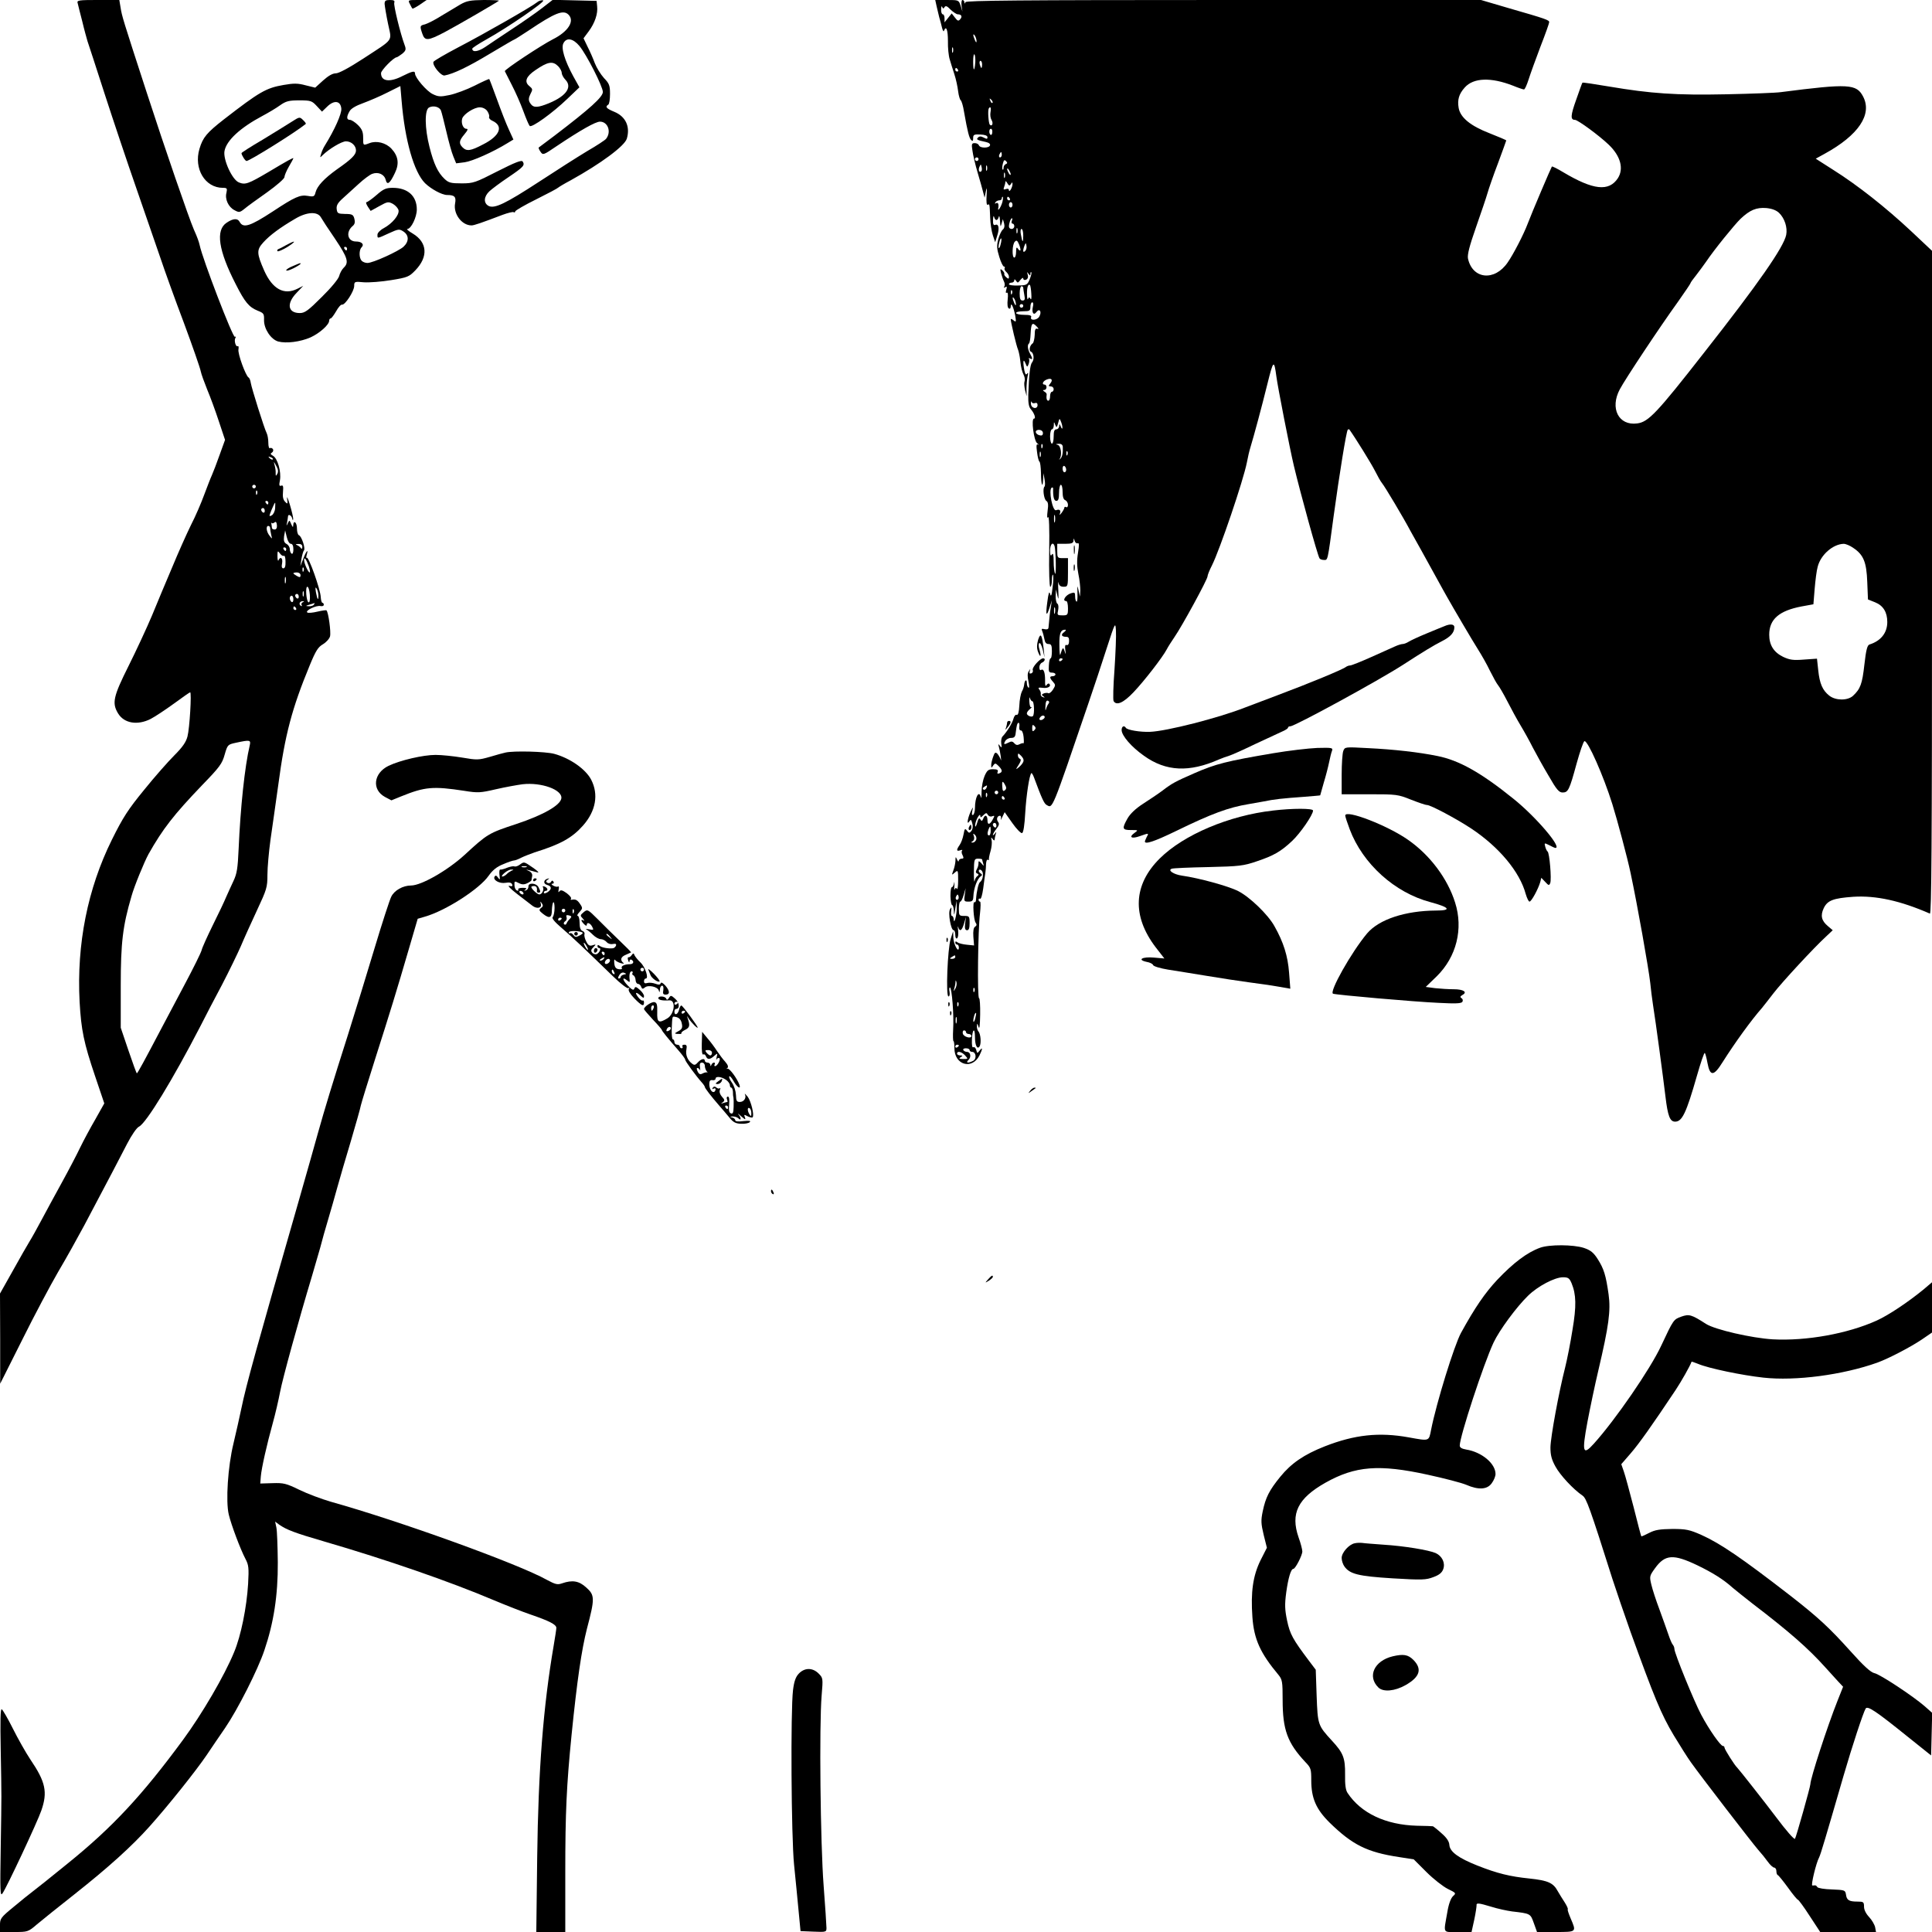 <?xml version="1.0" standalone="no"?>
<!DOCTYPE svg PUBLIC "-//W3C//DTD SVG 20010904//EN"
 "http://www.w3.org/TR/2001/REC-SVG-20010904/DTD/svg10.dtd">
<svg version="1.0" xmlns="http://www.w3.org/2000/svg"
 width="1080pt" height="1080pt" viewBox="0 0 1080 1080"
 preserveAspectRatio="xMidYMid meet">
<g transform="translate(0,1080) scale(0.1,-0.1)"
fill="#000000" stroke="none">
<path d="M434 10783 c2 -10 14 -56 26 -103 11 -47 25 -96 29 -110 5 -14 48
-146 96 -295 48 -148 128 -387 178 -530 49 -143 109 -316 133 -385 23 -69 82
-233 132 -365 49 -132 91 -253 94 -270 3 -16 20 -62 36 -102 17 -40 46 -119
65 -177 l35 -105 -30 -83 c-16 -46 -36 -97 -43 -113 -8 -17 -27 -67 -44 -112
-16 -44 -49 -121 -74 -169 -24 -49 -71 -154 -104 -234 -34 -80 -85 -201 -113
-270 -29 -69 -88 -196 -131 -282 -86 -172 -94 -208 -59 -266 34 -56 109 -68
182 -31 23 12 81 50 129 85 48 35 89 64 92 64 9 0 -3 -202 -15 -247 -8 -31
-27 -59 -73 -105 -35 -35 -111 -121 -169 -193 -90 -110 -118 -153 -181 -280
-135 -273 -197 -582 -180 -905 9 -158 23 -228 87 -417 l51 -151 -50 -89 c-28
-48 -66 -119 -85 -158 -18 -38 -64 -126 -102 -195 -38 -69 -89 -163 -114 -210
-25 -47 -55 -101 -67 -120 -12 -19 -54 -93 -93 -163 l-72 -128 1 -252 0 -252
123 245 c67 135 158 306 201 380 44 74 109 191 146 260 146 276 198 375 240
457 25 48 53 89 66 95 40 19 189 263 344 563 25 50 79 153 120 230 40 77 87
174 105 215 17 41 58 131 90 200 55 118 59 129 59 200 0 41 8 129 17 195 10
66 29 206 44 310 37 278 76 425 176 667 33 80 46 101 74 117 18 11 36 31 39
44 6 23 -9 135 -20 145 -2 2 -25 -1 -50 -7 -25 -6 -51 -9 -57 -5 -15 10 51 42
74 36 10 -2 18 1 18 7 0 6 -3 11 -7 11 -5 0 -9 15 -10 33 -2 43 -68 228 -78
219 -4 -4 -4 4 0 18 11 37 -5 17 -21 -27 l-15 -38 6 40 c4 22 10 44 14 48 10
10 -13 80 -28 85 -6 2 -11 19 -11 38 0 34 -19 50 -21 17 0 -13 -3 -11 -11 7
-10 24 -10 24 -19 5 -8 -17 -9 -16 -4 5 2 14 5 28 5 33 0 15 19 7 23 -10 3
-13 5 -14 6 -3 0 8 -8 44 -19 80 -11 36 -18 50 -15 32 4 -30 3 -32 -11 -17
-11 11 -15 28 -12 56 3 31 0 38 -10 34 -11 -4 -13 2 -7 31 8 46 -13 122 -39
136 -14 8 -16 12 -6 18 7 4 9 13 6 19 -4 6 -12 9 -17 6 -5 -4 -9 10 -9 30 0
19 -4 43 -9 53 -14 27 -85 254 -89 281 -2 14 -7 28 -13 31 -16 11 -61 133 -56
157 2 12 1 20 -4 18 -11 -7 -22 32 -13 46 4 7 3 9 -3 6 -11 -7 -181 435 -197
513 -4 18 -13 44 -32 86 -28 64 -164 459 -263 764 -136 418 -139 428 -147 478
l-7 42 -119 0 c-109 0 -119 -2 -114 -17z m1091 -2551 c-3 -3 -11 0 -18 7 -9
10 -8 11 6 5 10 -3 15 -9 12 -12z m25 -81 c-8 -14 -9 -13 -9 4 1 11 -2 31 -6
45 -6 23 -6 23 9 -4 11 -19 13 -33 6 -45z m-120 -71 c0 -5 -4 -10 -10 -10 -5
0 -10 5 -10 10 0 6 5 10 10 10 6 0 10 -4 10 -10z m7 -42 c-3 -8 -6 -5 -6 6 -1
11 2 17 5 13 3 -3 4 -12 1 -19z m63 -48 c0 -5 -2 -10 -4 -10 -3 0 -8 5 -11 10
-3 6 -1 10 4 10 6 0 11 -4 11 -10z m38 -31 c-1 -17 -10 -35 -19 -40 -16 -8
-16 -7 -1 31 9 22 18 40 20 40 1 0 1 -14 0 -31z m-58 -15 c0 -8 -4 -12 -10 -9
-5 3 -10 10 -10 16 0 5 5 9 10 9 6 0 10 -7 10 -16z m54 -65 c8 7 12 3 14 -15
1 -15 -3 -24 -13 -24 -8 0 -15 4 -15 9 0 5 -2 15 -3 23 -2 7 -2 9 1 5 2 -4 9
-3 16 2z m-24 -31 c0 -7 3 -24 6 -38 6 -24 6 -25 -9 -5 -18 22 -22 55 -7 55 6
0 10 -6 10 -12z m116 -88 c9 0 14 -11 14 -31 0 -17 -4 -28 -10 -24 -5 3 -10
15 -10 25 0 11 -8 24 -18 29 -14 8 -17 18 -14 43 l6 33 9 -37 c5 -22 15 -38
23 -38z m64 -17 c0 -11 -3 -14 -8 -7 -4 6 -14 14 -22 17 -10 4 -8 6 8 6 15 1
22 -5 22 -16z m-90 -13 c0 -5 -2 -10 -4 -10 -3 0 -8 5 -11 10 -3 6 -1 10 4 10
6 0 11 -4 11 -10z m-13 -37 c5 3 9 -12 9 -32 1 -25 -3 -38 -12 -38 -9 0 -11 9
-7 29 5 28 -10 40 -20 16 -3 -7 -6 3 -6 22 0 32 1 33 14 16 7 -10 17 -16 22
-13z m139 -58 c6 -19 9 -35 5 -35 -8 0 -31 50 -31 69 0 21 12 5 26 -34z m-29
-27 c-3 -8 -6 -5 -6 6 -1 11 2 17 5 13 3 -3 4 -12 1 -19z m-17 -23 c0 -13 -4
-14 -20 -5 -11 6 -20 13 -20 15 0 3 9 5 20 5 11 0 20 -7 20 -15z m-83 -42 c-3
-10 -5 -4 -5 12 0 17 2 24 5 18 2 -7 2 -21 0 -30z m135 -68 c2 -27 -1 -44 -7
-42 -13 5 -19 87 -7 87 6 0 12 -20 14 -45z m48 -4 c0 -32 -6 -24 -14 19 -4 25
-3 31 4 20 5 -8 10 -26 10 -39z m-83 -3 c-3 -7 -5 -2 -5 12 0 14 2 19 5 13 2
-7 2 -19 0 -25z m-27 -4 c0 -8 -4 -12 -10 -9 -5 3 -10 10 -10 16 0 5 5 9 10 9
6 0 10 -7 10 -16z m-30 -15 c0 -11 -4 -17 -10 -14 -5 3 -10 13 -10 21 0 8 5
14 10 14 6 0 10 -9 10 -21z m52 -16 c-6 -2 -9 -10 -6 -15 4 -7 2 -8 -5 -4 -13
9 -5 26 12 25 9 0 8 -2 -1 -6z m63 -13 c-3 -5 -16 -10 -28 -9 -20 1 -20 2 3 9
14 4 26 8 28 9 2 1 0 -3 -3 -9z m-100 -20 c3 -5 1 -10 -4 -10 -6 0 -11 5 -11
10 0 6 2 10 4 10 3 0 8 -4 11 -10z m-259 -767 c-28 -118 -52 -348 -62 -578 -5
-108 -9 -138 -29 -180 -13 -27 -31 -68 -41 -90 -9 -22 -42 -92 -74 -156 -31
-63 -60 -127 -63 -141 -4 -15 -46 -100 -94 -190 -47 -89 -108 -203 -134 -253
-91 -173 -130 -245 -134 -245 -2 0 -23 57 -47 128 l-43 127 0 235 c0 240 11
333 60 500 15 55 72 193 95 235 80 142 142 221 299 385 99 102 113 121 127
172 16 55 17 56 63 66 79 17 84 16 77 -15z"/>
<path d="M2150 10778 c1 -13 9 -62 19 -110 21 -103 38 -80 -139 -196 -80 -52
-136 -82 -153 -82 -18 0 -42 -14 -71 -40 l-44 -40 -53 13 c-44 12 -67 12 -124
2 -98 -17 -134 -38 -333 -192 -96 -75 -118 -101 -137 -165 -33 -111 31 -218
131 -218 23 0 25 -3 20 -27 -10 -36 11 -81 45 -98 25 -14 30 -13 56 8 15 13
72 54 126 92 53 38 97 76 97 85 0 8 11 35 25 59 14 23 25 45 25 46 0 5 -28
-10 -140 -77 -112 -66 -129 -72 -164 -58 -38 14 -90 129 -81 176 11 59 88 130
212 196 32 17 76 43 98 59 34 24 50 28 109 28 64 0 70 -3 97 -32 l29 -31 29
28 c39 38 75 33 79 -11 3 -28 -37 -118 -93 -208 -7 -11 -16 -31 -20 -45 -7
-23 -7 -23 9 -7 36 35 106 77 130 77 30 0 56 -24 56 -51 0 -24 -25 -49 -107
-106 -71 -51 -110 -93 -119 -128 -6 -24 -10 -26 -44 -20 -42 7 -71 -5 -195
-87 -127 -83 -165 -95 -185 -59 -11 22 -36 21 -73 -4 -63 -41 -46 -155 50
-342 52 -103 75 -130 124 -150 33 -13 36 -17 35 -52 -1 -49 38 -108 79 -120
46 -12 124 -2 181 23 52 24 104 71 104 93 0 7 4 13 8 13 5 0 18 18 31 40 12
22 27 39 33 37 17 -3 67 74 68 104 0 25 2 26 54 21 30 -2 98 3 152 12 93 15
101 19 136 55 73 76 67 156 -14 205 -24 14 -38 26 -31 26 21 0 53 66 53 109 0
75 -50 121 -134 121 -38 0 -52 -6 -91 -40 -25 -22 -51 -40 -56 -40 -5 0 -2
-11 7 -25 l16 -24 49 27 c45 25 50 26 76 12 15 -9 29 -25 31 -36 4 -27 -36
-74 -82 -99 -21 -11 -36 -27 -36 -37 0 -22 -3 -23 64 8 53 24 58 25 81 10 32
-21 32 -56 1 -85 -27 -25 -171 -91 -202 -91 -11 0 -25 5 -32 12 -15 15 -16 60
-1 75 17 17 1 33 -31 33 -48 0 -59 54 -17 88 10 9 13 21 8 39 -6 23 -12 27
-52 27 -40 1 -44 3 -47 28 -2 20 6 34 35 60 20 18 60 54 88 80 28 26 62 51 75
56 34 13 68 -2 76 -33 8 -33 24 -21 52 39 25 52 18 94 -20 135 -31 33 -83 46
-122 31 -37 -14 -36 -15 -36 31 0 31 -6 47 -29 70 -16 16 -37 29 -45 29 -19 0
-20 17 -2 48 8 15 35 31 77 46 35 13 96 39 135 59 l72 36 7 -82 c18 -221 69
-399 131 -461 34 -33 95 -66 123 -66 42 0 52 -10 45 -47 -11 -58 37 -123 92
-123 14 0 55 14 173 59 30 11 58 18 62 15 5 -3 9 -1 9 4 0 5 53 36 118 68 64
32 119 61 122 65 3 3 34 22 70 41 168 93 302 192 314 233 20 68 -7 124 -70
150 -44 18 -53 28 -34 40 6 3 10 30 10 60 0 47 -4 58 -34 89 -18 20 -41 57
-51 83 -10 27 -28 68 -41 93 l-22 46 29 39 c34 46 52 98 47 140 l-3 30 -122 3
-123 3 -62 -48 c-35 -27 -110 -79 -168 -117 -58 -38 -124 -83 -148 -99 -39
-26 -72 -31 -72 -9 0 4 35 27 78 51 124 69 337 216 318 219 -10 2 -25 -3 -34
-11 -26 -22 -291 -174 -441 -252 -74 -39 -136 -75 -138 -81 -7 -20 42 -79 62
-76 50 9 133 49 254 122 74 44 135 80 138 80 2 0 36 22 76 48 150 101 196 119
225 90 36 -36 -2 -95 -88 -138 -63 -32 -272 -170 -268 -178 2 -4 19 -38 39
-77 20 -38 49 -104 64 -145 15 -41 31 -79 36 -84 11 -12 129 73 211 152 l67
64 -34 61 c-49 90 -70 160 -55 186 17 33 54 26 89 -16 40 -48 131 -227 131
-257 0 -28 -69 -91 -271 -245 -46 -34 -86 -65 -88 -66 -1 -2 3 -13 11 -24 13
-19 16 -18 88 31 136 91 219 138 244 138 44 0 65 -57 34 -96 -4 -6 -52 -38
-106 -69 -53 -32 -174 -109 -267 -170 -190 -124 -251 -153 -284 -136 -29 16
-27 52 5 82 14 13 62 49 107 79 84 57 92 66 79 87 -6 10 -43 -5 -140 -54 -125
-64 -136 -68 -201 -68 -60 0 -73 3 -96 25 -37 35 -60 83 -84 178 -27 105 -28
207 -3 221 24 13 59 4 67 -17 4 -10 17 -62 30 -117 13 -56 30 -118 39 -139
l16 -39 48 6 c43 6 158 57 239 107 l33 20 -26 57 c-15 32 -44 107 -66 168 -22
60 -41 111 -43 113 -1 2 -39 -15 -82 -37 -44 -22 -106 -45 -139 -52 -52 -11
-64 -10 -95 5 -34 16 -99 92 -99 115 0 17 -16 13 -70 -14 -72 -37 -120 -30
-120 16 0 16 71 89 88 89 4 1 18 10 31 20 20 17 22 24 13 48 -24 64 -63 224
-58 237 4 11 -2 15 -24 15 -25 0 -30 -4 -30 -22z m970 -348 c11 -11 20 -28 20
-37 0 -9 9 -27 21 -39 42 -44 -1 -98 -113 -139 -52 -19 -71 -16 -87 13 -7 13
-6 26 4 46 14 26 13 29 -6 45 -30 24 -18 54 34 89 70 48 97 52 127 22z m-396
-251 c8 -12 13 -26 10 -33 -2 -6 6 -16 18 -21 64 -29 44 -84 -51 -132 -70 -37
-92 -40 -115 -17 -22 22 -20 38 10 73 19 23 22 31 11 31 -18 0 -31 32 -23 58
9 25 66 62 98 62 16 0 33 -8 42 -21z m-930 -594 c6 -11 41 -65 79 -120 71
-106 79 -133 48 -162 -10 -10 -21 -30 -25 -46 -4 -16 -44 -65 -97 -117 -76
-76 -95 -90 -123 -90 -67 0 -76 53 -18 113 l37 39 -32 -16 c-75 -38 -140 -2
-186 101 -43 98 -43 116 -5 158 36 40 94 83 178 132 65 39 125 42 144 8z m146
-175 c0 -5 -2 -10 -4 -10 -3 0 -8 5 -11 10 -3 6 -1 10 4 10 6 0 11 -4 11 -10z"/>
<path d="M1600 9430 c-19 -11 -39 -21 -45 -23 -5 -3 -7 -7 -4 -11 4 -4 28 7
55 23 53 34 49 41 -6 11z"/>
<path d="M1638 9313 c-21 -8 -38 -19 -38 -24 0 -5 18 0 40 11 22 11 40 23 40
25 0 6 2 7 -42 -12z"/>
<path d="M2291 10778 c6 -13 13 -25 15 -26 1 -2 20 8 41 22 l38 26 -53 0 c-51
0 -52 -1 -41 -22z"/>
<path d="M2575 10776 c-22 -13 -70 -42 -107 -64 -36 -23 -78 -44 -92 -48 -29
-7 -30 -9 -15 -53 14 -41 31 -40 126 10 70 37 292 166 302 175 2 2 -36 4 -85
4 -75 -1 -95 -5 -129 -24z"/>
<path d="M5235 10768 c4 -18 11 -46 15 -63 5 -16 12 -43 16 -60 4 -16 9 -24
11 -17 12 32 22 5 22 -57 -1 -38 4 -85 10 -103 5 -18 17 -55 26 -83 9 -27 18
-70 21 -95 3 -25 10 -47 14 -50 5 -3 14 -32 19 -65 20 -114 29 -147 40 -158 8
-8 11 -5 11 11 0 19 5 22 40 20 26 -1 40 -6 40 -15 0 -11 -4 -11 -21 -2 -15 8
-24 8 -32 0 -11 -11 -6 -14 45 -25 17 -4 25 -11 22 -19 -6 -16 -56 -16 -62 1
-2 6 -12 12 -23 12 -17 0 -19 -5 -13 -42 3 -24 16 -79 29 -123 13 -44 27 -93
31 -110 l8 -30 7 35 c6 27 7 22 4 -23 -2 -34 0 -55 6 -52 11 7 11 6 14 -71 1
-33 8 -78 15 -99 l13 -39 11 35 c14 41 9 70 -10 62 -10 -4 -14 3 -13 28 1 19
3 26 6 17 2 -10 8 -18 13 -18 5 0 11 8 13 18 3 9 6 -1 7 -23 2 -34 3 -36 9
-15 l7 25 7 -24 c4 -16 1 -28 -8 -35 -7 -6 -19 -31 -25 -54 -9 -36 -8 -53 6
-98 9 -30 21 -54 26 -54 5 0 7 -4 4 -9 -3 -5 1 -14 9 -21 8 -7 15 -19 15 -27
0 -13 -3 -13 -15 -3 -8 7 -13 15 -11 19 2 3 -3 12 -10 19 -13 12 -14 9 -8 -15
4 -15 11 -36 16 -46 5 -9 6 -23 2 -29 -5 -7 -3 -8 6 -3 9 6 10 2 5 -15 -4 -14
-3 -20 3 -16 6 3 8 -11 5 -38 -3 -26 -1 -46 6 -50 6 -4 11 0 11 11 1 28 16 -4
25 -51 6 -36 5 -38 -9 -27 -9 8 -16 10 -16 6 0 -15 32 -151 41 -170 4 -11 10
-38 12 -60 5 -43 9 -59 22 -87 4 -10 5 -24 2 -31 -3 -8 -1 -29 3 -48 l9 -34
-1 40 c0 22 3 54 6 70 5 20 4 25 -2 17 -7 -10 -11 -5 -16 18 -9 49 -6 69 6 40
10 -24 10 -24 18 -5 4 11 5 24 2 29 -3 5 0 6 6 2 15 -9 15 0 0 27 -14 25 -16
50 -6 57 4 3 8 27 9 53 3 60 9 68 33 43 12 -12 14 -17 5 -14 -11 4 -15 -4 -15
-34 -1 -22 -6 -43 -11 -47 -17 -11 -23 -42 -10 -47 16 -6 20 -44 6 -60 -11
-13 -17 -71 -21 -181 -1 -44 3 -68 14 -80 20 -23 30 -53 18 -53 -17 0 -1 -122
17 -137 10 -8 12 -12 6 -8 -10 5 -11 -6 -6 -42 3 -26 9 -50 13 -53 5 -3 8 -31
9 -64 0 -64 10 -91 12 -35 l2 34 6 -35 c4 -19 3 -37 0 -40 -12 -9 -4 -71 10
-80 10 -6 12 -21 7 -56 -4 -32 -3 -44 3 -35 5 9 8 -61 6 -188 -2 -113 1 -201
6 -201 5 0 9 17 9 37 0 20 3 34 6 30 3 -3 3 -34 -2 -69 -5 -47 -9 -57 -14 -38
-5 18 -9 6 -16 -48 -10 -74 -4 -84 15 -22 l11 35 -6 -40 c-6 -35 -8 -59 -13
-114 -1 -8 -8 -11 -22 -8 -16 4 -19 2 -13 -11 4 -9 9 -29 12 -44 3 -19 10 -28
23 -28 15 0 19 -7 19 -40 0 -22 -3 -40 -7 -40 -5 0 -9 -18 -10 -40 -2 -34 0
-40 17 -40 11 0 20 -4 20 -10 0 -5 -7 -10 -15 -10 -19 0 -19 -9 1 -31 15 -17
15 -20 0 -44 -9 -14 -21 -23 -26 -20 -4 3 -16 2 -25 -1 -13 -6 -14 -9 -3 -16
10 -8 10 -9 -2 -5 -8 2 -14 10 -12 17 1 7 -2 18 -8 25 -9 11 -5 13 19 10 29
-4 50 9 36 23 -3 3 -10 0 -15 -8 -6 -10 -9 -1 -8 27 0 45 -8 67 -23 58 -5 -4
-9 3 -9 15 0 11 7 23 15 26 16 7 21 24 6 24 -17 0 -63 -51 -58 -65 3 -7 0 -16
-8 -19 -10 -3 -12 0 -9 12 5 16 5 16 -5 0 -8 -11 -8 -30 -2 -57 5 -24 5 -39 0
-35 -5 3 -9 15 -9 26 0 25 -13 16 -15 -10 -1 -9 -6 -27 -13 -38 -6 -12 -13
-47 -14 -78 -2 -37 -7 -55 -15 -52 -6 3 -14 -7 -18 -22 -6 -24 -36 -73 -61
-99 -6 -6 -9 -24 -7 -40 4 -23 2 -25 -7 -13 -10 13 -11 13 -7 -2 3 -9 8 -34
11 -55 3 -21 3 -29 0 -19 -4 11 -12 25 -19 33 -11 10 -15 7 -24 -19 -6 -17
-11 -38 -10 -47 0 -15 1 -15 11 0 10 14 13 14 30 -3 22 -22 23 -34 4 -41 -10
-4 -13 -1 -9 9 4 10 -3 14 -26 14 -26 0 -33 -6 -47 -37 -9 -21 -17 -60 -17
-88 0 -27 -2 -42 -4 -32 -10 43 -33 2 -33 -60 0 -17 -5 -35 -10 -38 -7 -4 -9
3 -5 22 6 26 5 25 -10 -6 -17 -38 -22 -77 -6 -52 8 12 11 9 16 -12 5 -17 2
-33 -5 -42 -11 -13 -14 -13 -25 2 -11 14 -13 11 -19 -22 -4 -22 -14 -48 -22
-59 -19 -27 -18 -37 4 -29 9 3 14 3 10 -2 -4 -4 -3 -16 3 -26 7 -15 6 -19 -6
-19 -8 0 -15 -6 -16 -12 0 -7 -4 -4 -9 7 -8 18 -9 17 -9 -7 -1 -15 -6 -39 -12
-54 -10 -27 -9 -27 8 -12 18 16 19 14 19 -43 0 -32 -3 -54 -7 -48 -4 8 -8 7
-12 -2 -3 -8 -4 2 -2 21 1 19 0 25 -2 13 -2 -13 -8 -23 -13 -23 -4 0 -7 -22
-7 -50 1 -27 5 -50 10 -50 4 0 8 -15 9 -32 1 -28 2 -27 8 12 l7 45 1 -40 c1
-40 -16 -100 -17 -62 -1 9 -5 17 -10 17 -4 0 -6 12 -4 28 3 22 2 24 -6 10 -13
-19 4 -118 20 -118 5 0 9 -12 9 -26 0 -15 4 -23 10 -19 6 4 8 23 6 43 -3 20
-3 29 0 20 9 -29 21 -21 33 20 l11 37 -5 -37 c-3 -28 0 -38 11 -38 10 0 14 12
14 40 0 38 -2 40 -30 40 -28 0 -30 2 -30 40 0 22 4 40 8 40 5 0 13 17 19 38
l11 37 -5 -37 c-5 -36 -4 -38 21 -38 21 0 26 5 27 28 2 48 22 101 42 114 9 6
8 10 -3 17 -8 6 -11 13 -7 18 5 4 12 1 17 -7 10 -16 3 -51 -12 -61 -8 -5 -19
-51 -22 -96 0 -11 -4 -19 -9 -16 -11 7 -5 -100 7 -115 7 -10 6 -16 -3 -22 -9
-5 -12 -24 -10 -56 l4 -49 -40 4 c-22 2 -46 8 -52 13 -9 7 -13 7 -13 -1 0 -6
5 -11 10 -11 6 0 10 -8 10 -17 -1 -35 -30 19 -31 56 l-1 36 -14 -44 c-17 -55
-28 -321 -12 -321 6 0 8 11 6 25 -3 14 -2 25 2 25 11 0 23 -157 18 -235 -2
-36 -1 -65 2 -65 3 0 5 -18 5 -39 0 -94 98 -123 140 -41 18 36 19 51 1 27 -13
-16 -14 -16 -19 4 -3 11 -10 18 -16 15 -7 -4 -9 11 -8 44 2 58 17 69 17 13 0
-47 13 -72 26 -52 10 17 6 70 -7 84 -5 5 -9 18 -8 30 1 17 2 16 9 -5 5 -17 8
6 9 68 1 50 -2 92 -6 92 -11 0 -6 387 5 473 4 37 5 67 0 67 -4 0 -8 5 -8 11 0
5 4 8 9 5 5 -3 12 22 17 57 4 34 10 73 12 87 2 14 4 37 4 52 1 15 5 25 10 22
5 -3 8 -2 6 3 -1 4 3 25 9 45 6 21 9 48 6 60 -4 18 -3 20 6 8 6 -9 11 -10 11
-3 0 6 3 20 6 30 5 15 4 15 -5 3 -6 -8 -11 -11 -11 -7 0 5 9 20 20 34 15 19
17 29 9 39 -11 14 -5 34 11 34 5 0 7 -8 5 -17 -3 -10 1 -6 8 10 l13 27 43 -61
c23 -33 48 -58 54 -56 8 2 14 43 18 113 6 101 23 211 34 222 2 3 9 -8 15 -24
44 -119 57 -147 71 -154 34 -19 26 -39 232 565 30 88 77 228 103 310 48 148
49 149 52 100 2 -27 -2 -125 -8 -217 -7 -91 -9 -171 -5 -177 16 -27 55 -10
111 49 60 63 163 196 186 240 7 14 27 45 44 70 41 59 184 321 184 338 0 7 11
35 25 62 44 88 175 473 195 575 5 28 14 66 20 85 20 66 63 225 95 355 33 133
37 137 50 40 7 -55 75 -404 98 -500 36 -151 132 -499 143 -516 3 -5 14 -9 24
-9 23 0 20 -15 55 245 32 233 71 475 79 483 3 3 7 3 9 1 35 -49 121 -188 142
-229 15 -30 33 -62 40 -70 16 -19 121 -195 160 -269 17 -31 45 -81 62 -111 17
-30 53 -96 80 -145 27 -50 55 -99 61 -110 36 -64 144 -248 174 -295 19 -30 50
-84 67 -120 18 -36 38 -72 45 -80 7 -8 31 -49 52 -90 21 -41 54 -102 74 -135
20 -33 51 -89 69 -125 19 -36 58 -107 88 -157 44 -77 58 -93 78 -93 31 0 38
14 78 161 19 68 38 124 44 126 18 6 106 -192 156 -352 27 -86 86 -307 102
-385 38 -178 101 -534 110 -615 3 -33 10 -87 15 -120 16 -100 58 -414 70 -515
13 -109 25 -140 54 -140 39 0 62 47 122 257 21 73 40 130 44 127 3 -3 10 -29
15 -57 14 -75 35 -74 84 5 71 112 161 236 220 303 9 11 39 49 65 83 47 61 223
252 296 319 l35 33 -27 23 c-36 30 -43 59 -23 101 21 43 53 55 165 63 127 8
263 -22 428 -94 9 -4 12 370 12 1850 l0 1855 -118 111 c-139 130 -298 256
-435 342 l-97 62 49 27 c190 104 268 220 216 320 -37 71 -80 74 -460 25 -27
-4 -164 -9 -304 -12 -282 -6 -423 4 -654 43 -82 14 -150 24 -151 22 -2 -1 -17
-44 -35 -95 -32 -89 -33 -113 -7 -113 16 0 136 -88 189 -139 66 -63 85 -134
51 -187 -50 -76 -137 -67 -305 33 -33 20 -61 34 -64 32 -4 -5 -113 -260 -135
-319 -22 -59 -81 -173 -112 -217 -73 -107 -197 -94 -222 22 -4 22 8 69 45 175
28 80 57 165 64 190 7 25 33 100 59 168 25 68 46 125 46 127 0 2 -42 20 -93
40 -106 41 -163 87 -173 141 -8 46 1 78 34 115 49 55 147 58 270 10 29 -12 56
-21 61 -21 5 0 16 25 26 56 10 32 40 114 66 183 27 69 49 131 49 137 0 12 -16
18 -228 79 l-153 45 -1439 0 c-1141 0 -1439 -3 -1443 -12 -4 -10 -6 -10 -6 0
-1 6 -5 12 -11 12 -5 0 -7 -15 -5 -32 l5 -33 -10 33 c-11 32 -11 32 -76 32
l-66 0 7 -32z m45 -8 c6 10 15 6 34 -14 15 -14 33 -26 40 -26 20 0 27 -12 14
-27 -10 -12 -15 -11 -30 9 l-18 23 -20 -25 -20 -25 0 23 c0 12 -4 22 -10 22
-5 0 -10 12 -9 28 0 15 3 21 6 13 4 -10 7 -11 13 -1z m179 -190 c0 -10 -3 -8
-9 5 -12 27 -12 43 0 25 5 -8 9 -22 9 -30z m-132 -62 c-3 -7 -5 -2 -5 12 0 14
2 19 5 13 2 -7 2 -19 0 -25z m125 -55 c-4 -55 -12 -54 -12 2 0 27 3 45 7 41 4
-4 6 -23 5 -43z m38 -13 c0 -11 -2 -20 -4 -20 -2 0 -6 9 -9 20 -3 11 -1 20 4
20 5 0 9 -9 9 -20z m-135 -30 c3 -5 1 -10 -4 -10 -6 0 -11 5 -11 10 0 6 2 10
4 10 3 0 8 -4 11 -10z m193 -185 c-3 -3 -9 2 -12 12 -6 14 -5 15 5 6 7 -7 10
-15 7 -18z m-11 -52 c-3 -15 0 -35 6 -44 11 -18 3 -39 -10 -26 -7 8 -12 78 -6
90 9 16 15 5 10 -20z m10 -112 c0 -11 -5 -17 -9 -15 -11 7 -10 34 1 34 6 0 9
-9 8 -19z m53 -126 c0 -8 -4 -15 -10 -15 -5 0 -7 7 -4 15 4 8 8 15 10 15 2 0
4 -7 4 -15z m-130 -25 c0 -5 -4 -10 -10 -10 -5 0 -10 5 -10 10 0 6 5 10 10 10
6 0 10 -4 10 -10z m153 -27 c-7 -3 -13 -12 -13 -20 0 -9 -2 -14 -5 -11 -4 3
-3 18 1 33 5 20 9 24 18 14 8 -8 8 -13 -1 -16z m-137 -40 c-11 -11 -19 6 -11
24 8 17 8 17 12 0 3 -10 2 -21 -1 -24z m31 5 c-3 -7 -5 -2 -5 12 0 14 2 19 5
13 2 -7 2 -19 0 -25z m133 -23 c0 -5 -5 -3 -10 5 -5 8 -10 20 -10 25 0 6 5 3
10 -5 5 -8 10 -19 10 -25z m-33 -17 c-3 -7 -5 -2 -5 12 0 14 2 19 5 13 2 -7 2
-19 0 -25z m34 -37 c7 12 9 11 9 -1 0 -8 -5 -22 -10 -30 -6 -9 -10 -11 -10 -3
0 7 -7 10 -17 6 -13 -5 -15 -2 -10 11 4 10 7 23 7 29 0 7 5 4 11 -7 9 -15 13
-16 20 -5z m-47 -98 c-6 -26 -28 -61 -24 -38 5 23 -1 36 -12 29 -7 -4 -8 -3
-4 4 4 7 14 12 22 12 8 0 14 5 14 10 0 6 2 10 5 10 3 0 2 -12 -1 -27z m41 17
c3 -5 1 -10 -4 -10 -6 0 -11 5 -11 10 0 6 2 10 4 10 3 0 8 -4 11 -10z m15 -35
c0 -8 -4 -15 -10 -15 -5 0 -10 7 -10 15 0 8 5 15 10 15 6 0 10 -7 10 -15z
m4285 -45 c31 -30 48 -81 40 -123 -14 -69 -157 -274 -458 -657 -265 -339 -312
-389 -375 -397 -104 -14 -154 85 -97 191 30 57 226 352 325 489 38 54 70 101
70 104 0 3 14 23 32 45 17 22 42 56 56 76 45 67 157 205 192 239 52 49 88 64
143 60 32 -3 56 -12 72 -27z m-4289 -45 c-3 -8 -1 -15 4 -15 6 0 10 -7 10 -15
0 -8 -7 -15 -15 -15 -8 0 -15 6 -15 14 0 18 10 46 17 46 3 0 3 -7 -1 -15z m31
-67 c-3 -7 -5 -2 -5 12 0 14 2 19 5 13 2 -7 2 -19 0 -25z m33 -15 c0 -43 -5
-41 -13 5 -4 18 -2 32 3 32 6 0 10 -16 10 -37z m-126 -47 c-3 -15 -8 -25 -11
-23 -2 3 -1 17 3 31 3 15 8 25 11 23 2 -3 1 -17 -3 -31z m110 -36 c-3 -2 -9 2
-14 10 -7 11 -10 6 -10 -17 0 -18 -4 -33 -10 -33 -14 0 -12 74 3 89 10 10 14
7 24 -16 6 -15 9 -30 7 -33z m27 -3 c-13 -13 -15 1 -4 30 7 17 8 17 11 -1 2
-10 -1 -23 -7 -29z m29 -128 c0 8 2 12 5 9 3 -3 -1 -20 -9 -39 -13 -32 -17
-34 -65 -35 -28 -1 -51 2 -51 7 0 5 7 9 15 9 8 0 15 6 15 13 0 8 3 7 10 -3 8
-13 11 -12 24 5 9 11 16 15 16 8 0 -7 7 -10 15 -7 10 4 14 14 10 28 -5 17 -4
18 4 6 9 -12 11 -13 11 -1z m5 -110 c2 -25 0 -37 -4 -30 -7 11 -10 11 -14 0
-3 -8 -6 4 -6 27 -1 38 7 60 17 50 2 -3 6 -24 7 -47z m-45 32 c0 -5 3 -23 6
-40 5 -24 3 -31 -10 -31 -12 0 -16 10 -16 40 0 22 5 40 10 40 6 0 10 -4 10 -9z
m-63 -33 c-3 -8 -6 -5 -6 6 -1 11 2 17 5 13 3 -3 4 -12 1 -19z m22 -58 c0 -10
-3 -8 -9 5 -12 27 -12 43 0 25 5 -8 9 -22 9 -30z m95 -14 c-8 -34 4 -52 20
-30 17 23 31 1 16 -25 -11 -22 -54 -25 -46 -4 4 9 -7 13 -39 13 -25 0 -45 5
-45 10 0 6 18 10 40 10 36 0 40 3 40 25 0 14 5 25 10 25 6 0 8 -10 4 -24z
m-54 4 c0 -5 -4 -10 -10 -10 -5 0 -10 5 -10 10 0 6 5 10 10 10 6 0 10 -4 10
-10z m150 -435 c-10 -12 -9 -15 4 -15 9 0 16 -7 16 -15 0 -8 -4 -15 -10 -15
-5 0 -10 -11 -10 -25 0 -14 -4 -25 -10 -25 -9 0 -12 14 -9 36 0 4 -5 11 -13
15 -10 7 -10 9 0 9 6 0 12 7 12 15 0 8 -4 15 -10 15 -19 0 -10 21 13 29 26 10
35 -3 17 -24z m-84 -108 c8 3 14 -1 14 -11 0 -26 -36 -20 -37 7 0 12 1 17 4
10 2 -7 11 -9 19 -6z m153 -137 c0 -9 -4 -8 -9 5 -7 17 -9 17 -9 3 -1 -10 -8
-18 -16 -18 -11 0 -15 -11 -15 -40 0 -22 -4 -40 -10 -40 -5 0 -10 18 -10 40 0
22 5 40 10 40 6 0 10 10 11 23 0 20 1 21 8 2 7 -17 9 -16 16 10 7 27 8 28 15
10 5 -11 9 -27 9 -35z m-109 -31 c0 -12 -6 -16 -20 -12 -11 3 -20 11 -20 19 0
7 9 12 20 11 12 -1 20 -8 20 -18z m-3 -81 c-3 -8 -6 -5 -6 6 -1 11 2 17 5 13
3 -3 4 -12 1 -19z m114 5 c2 -34 -3 -58 -14 -68 -7 -6 -9 -6 -4 -1 15 20 8 74
-10 79 -14 4 -12 5 5 6 14 1 22 -5 23 -16z m-124 -55 c-3 -7 -5 -2 -5 12 0 14
2 19 5 13 2 -7 2 -19 0 -25z m150 10 c-3 -8 -6 -5 -6 6 -1 11 2 17 5 13 3 -3
4 -12 1 -19z m-7 -84 c0 -8 -4 -14 -10 -14 -5 0 -10 9 -10 21 0 11 5 17 10 14
6 -3 10 -13 10 -21z m-20 -124 c0 -27 5 -43 15 -46 8 -4 15 -15 15 -26 0 -10
-4 -16 -10 -13 -5 3 -10 2 -10 -2 0 -5 -7 -18 -15 -29 -13 -16 -14 -16 -9 -1
5 15 -5 22 -22 15 -20 -9 -44 114 -25 126 5 3 9 0 8 -7 -1 -45 5 -67 18 -67
11 0 15 12 15 45 0 25 5 45 10 45 6 0 10 -18 10 -40z m-43 -167 c-3 -10 -5 -2
-5 17 0 19 2 27 5 18 2 -10 2 -26 0 -35z m127 -120 c9 4 9 -9 2 -54 -7 -42 -6
-76 2 -117 7 -32 11 -74 11 -93 l-2 -34 -8 35 c-7 31 -7 30 -6 -17 1 -28 -1
-49 -5 -46 -5 2 -8 15 -8 29 0 22 -3 24 -22 18 -31 -9 -53 -44 -28 -44 6 0 10
-18 10 -40 0 -38 -2 -40 -31 -40 -29 0 -30 2 -24 29 3 17 2 32 -4 36 -6 3 -10
23 -10 43 l2 37 8 -35 c6 -27 7 -21 5 30 -2 36 -1 55 1 43 3 -16 11 -23 29
-23 23 0 24 2 24 80 l0 80 -30 0 c-28 0 -30 2 -30 40 l0 40 45 0 c36 0 45 4
46 18 1 15 2 15 6 -1 3 -10 10 -16 17 -14z m-129 -15 c7 -24 10 -167 3 -155
-4 7 -8 37 -8 67 0 39 -3 51 -10 40 -7 -11 -10 -5 -10 23 0 35 16 51 25 25z
m4465 -11 c57 -38 74 -79 78 -190 l4 -98 40 -16 c45 -18 68 -55 68 -110 0 -61
-36 -106 -100 -126 -12 -4 -19 -32 -28 -112 -12 -108 -22 -136 -64 -175 -30
-27 -96 -27 -132 1 -38 30 -54 67 -62 142 l-7 65 -72 -5 c-61 -5 -80 -2 -117
15 -53 26 -78 66 -78 124 0 86 55 134 181 158 l66 12 7 86 c4 48 11 104 17
124 17 67 85 126 145 128 12 0 36 -10 54 -23z m-4463 -364 c-3 -10 -5 -4 -5
12 0 17 2 24 5 18 2 -7 2 -21 0 -30z m51 -107 c-20 -14 -14 -26 13 -26 12 0
16 -7 15 -25 0 -15 -6 -23 -13 -21 -9 4 -11 -5 -8 -27 4 -28 4 -29 -4 -7 -8
25 -11 22 -24 -20 -2 -8 -5 16 -5 55 -1 66 7 85 33 85 6 -1 2 -7 -7 -14z m-8
-150 c0 -3 -4 -8 -10 -11 -5 -3 -10 -1 -10 4 0 6 5 11 10 11 6 0 10 -2 10 -4z
m-169 -236 c10 0 13 -73 3 -83 -8 -8 -34 3 -34 15 0 6 8 17 18 25 9 8 13 12 7
10 -6 -3 -10 11 -11 32 -1 20 1 28 3 19 3 -10 9 -18 14 -18z m90 -14 c-5 -6
-11 -20 -14 -31 -3 -11 -4 -4 -3 16 1 25 5 35 14 32 8 -4 9 -9 3 -17z m-21
-75 c0 -5 -7 -11 -15 -15 -15 -5 -20 5 -8 17 9 10 23 9 23 -2z m-142 -53 c-2
-13 2 -22 8 -21 7 1 14 -14 16 -37 2 -21 2 -37 -1 -35 -2 2 -12 0 -21 -5 -13
-7 -21 -5 -30 5 -9 11 -17 12 -30 5 -27 -14 -32 -12 -21 7 5 10 20 18 33 18
18 0 24 6 26 30 2 17 5 36 7 43 7 20 16 13 13 -10z m84 -20 c-9 -9 -12 -7 -12
12 0 19 3 21 12 12 9 -9 9 -15 0 -24z m-63 -179 c-4 -9 -16 -22 -26 -30 -16
-13 -16 -11 1 15 13 20 15 31 8 34 -7 2 -12 11 -12 20 0 13 3 12 19 -4 12 -13
16 -24 10 -35z m-100 -128 c8 -13 7 -22 -2 -29 -9 -8 -13 -3 -14 19 -3 34 2
37 16 10z m-105 -16 c-4 -8 -11 -12 -16 -9 -6 4 -5 10 3 15 19 12 19 11 13 -6z
m66 -25 c0 -5 -4 -10 -10 -10 -5 0 -10 5 -10 10 0 6 5 10 10 10 6 0 10 -4 10
-10z m-63 -22 c-3 -8 -6 -5 -6 6 -1 11 2 17 5 13 3 -3 4 -12 1 -19z m98 -8 c3
-5 1 -10 -4 -10 -6 0 -11 5 -11 10 0 6 2 10 4 10 3 0 8 -4 11 -10z m-69 -103
c14 5 15 3 5 -15 -17 -33 -31 -36 -31 -8 0 30 -15 35 -24 9 -6 -14 -9 -15 -16
-3 -6 10 -11 5 -18 -21 -6 -19 -10 -25 -11 -14 0 11 6 31 14 45 8 14 14 19 15
10 0 -12 3 -11 17 3 15 14 18 15 25 2 5 -8 15 -12 24 -8z m24 -53 c0 -8 -4
-12 -10 -9 -5 3 -10 10 -10 16 0 5 5 9 10 9 6 0 10 -7 10 -16z m-32 -29 c0
-14 -4 -25 -9 -25 -10 0 -11 12 -3 34 9 22 12 20 12 -9z m-81 -49 c-4 -9 -12
-16 -19 -16 -11 0 -11 2 0 8 7 5 10 16 6 28 -6 15 -4 17 6 7 7 -6 10 -19 7
-27z m33 -110 c0 -2 3 -13 6 -23 5 -16 4 -16 -10 1 -9 11 -16 14 -16 8 0 -20
-2 -26 -11 -44 -6 -11 -5 -18 4 -21 9 -4 9 -8 1 -14 -7 -4 -14 -17 -16 -28 -3
-11 -4 13 -4 52 1 69 2 73 24 73 12 0 22 -2 22 -4z m-134 -223 c-10 -10 -19 5
-10 18 6 11 8 11 12 0 2 -7 1 -15 -2 -18z m-16 -323 c0 -5 -8 -10 -17 -10 -15
0 -16 2 -3 10 19 12 20 12 20 0z m0 -177 c-11 -17 -11 -17 -6 0 3 10 7 26 7
35 1 15 2 15 6 0 2 -10 -1 -25 -7 -35z m107 -15 c-3 -8 -6 -5 -6 6 -1 11 2 17
5 13 3 -3 4 -12 1 -19z m-90 -80 c-3 -8 -6 -5 -6 6 -1 11 2 17 5 13 3 -3 4
-12 1 -19z m94 -74 c-5 -16 -10 -21 -10 -12 -1 18 10 51 15 45 2 -1 -1 -16 -5
-33z m-104 -21 c-3 -10 -5 -4 -5 12 0 17 2 24 5 18 2 -7 2 -21 0 -30z m53 -53
c0 -5 7 -10 15 -10 8 0 15 -5 15 -11 0 -18 -45 -5 -48 14 -2 9 1 17 7 17 6 0
11 -4 11 -10z m-40 -74 c0 -3 -4 -8 -10 -11 -5 -3 -10 -1 -10 4 0 6 5 11 10
11 6 0 10 -2 10 -4z m60 -26 c0 -5 6 -10 14 -10 22 0 27 -39 6 -50 -29 -15
-44 -12 -26 5 17 17 11 45 -9 45 -8 0 -17 5 -20 10 -3 6 3 10 14 10 12 0 21
-4 21 -10z m-25 -30 c18 -20 17 -20 -11 -20 -22 0 -26 3 -14 10 13 8 12 10 -2
10 -10 0 -18 5 -18 10 0 17 26 11 45 -10z"/>
<path d="M6003 7725 c0 -22 2 -30 4 -17 2 12 2 30 0 40 -3 9 -5 -1 -4 -23z"/>
<path d="M6002 7625 c0 -16 2 -22 5 -12 2 9 2 23 0 30 -3 6 -5 -1 -5 -18z"/>
<path d="M1630 10119 c-25 -16 -98 -61 -162 -100 -65 -38 -118 -72 -118 -75 0
-11 21 -44 28 -44 17 0 275 161 331 207 3 2 -4 12 -15 22 -19 19 -20 18 -64
-10z"/>
<path d="M8075 7300 c-11 -4 -56 -23 -100 -41 -44 -18 -89 -39 -100 -46 -11
-7 -26 -13 -33 -13 -8 0 -28 -6 -45 -14 -18 -8 -78 -35 -134 -60 -56 -25 -108
-46 -116 -46 -7 0 -17 -4 -23 -8 -14 -13 -208 -93 -379 -157 -82 -31 -166 -63
-185 -70 -147 -58 -440 -133 -532 -136 -54 -2 -126 10 -134 22 -10 16 -24 9
-24 -12 0 -31 54 -94 125 -144 123 -88 253 -94 420 -20 17 7 41 16 55 20 14 4
79 33 145 65 66 31 135 63 153 71 17 7 32 17 32 21 0 5 6 8 13 8 25 0 496 257
632 345 111 72 167 106 214 130 50 25 71 49 71 79 0 17 -23 20 -55 6z"/>
<path d="M5803 7223 c-7 -25 -8 -45 -1 -65 14 -38 20 -30 9 10 -6 18 -6 34 -1
37 5 3 13 -14 19 -37 l10 -43 -5 49 c-9 79 -17 92 -31 49z"/>
<path d="M5630 6761 c0 -5 -3 -18 -6 -28 -6 -16 -5 -16 9 2 19 23 21 35 7 35
-5 0 -10 -4 -10 -9z"/>
<path d="M7509 6602 c-5 -13 -9 -73 -9 -133 l0 -109 156 0 c150 0 159 -1 231
-30 41 -16 81 -30 90 -30 20 0 163 -76 248 -132 155 -103 271 -242 304 -366 7
-23 16 -42 21 -42 11 0 49 71 60 109 l6 24 22 -23 c19 -21 22 -21 28 -6 8 21
-4 169 -15 176 -4 3 -10 15 -13 27 -6 22 -5 22 23 8 15 -8 30 -15 34 -15 39 0
-109 174 -235 275 -181 146 -304 215 -425 239 -103 21 -243 37 -389 44 -128 7
-128 7 -137 -16z"/>
<path d="M7115 6589 c-259 -44 -319 -59 -440 -112 -103 -45 -124 -56 -176 -96
-24 -18 -73 -51 -109 -74 -42 -27 -72 -56 -87 -82 -32 -57 -30 -65 19 -65 41
0 42 0 20 -16 -34 -24 -17 -35 30 -18 51 18 51 18 38 -5 -5 -11 -10 -22 -10
-25 0 -18 55 1 173 58 203 99 294 132 407 151 19 3 58 10 85 15 57 12 103 17
228 26 48 4 87 7 87 8 0 1 9 33 20 71 12 39 25 90 30 115 5 25 12 53 16 63 6
17 0 18 -82 16 -49 -2 -161 -15 -249 -30z"/>
<path d="M2825 6593 c-11 -2 -50 -13 -87 -24 -63 -18 -72 -18 -154 -4 -48 8
-115 15 -149 15 -70 0 -198 -30 -263 -61 -84 -41 -95 -133 -20 -174 l36 -19
54 22 c133 54 179 58 355 31 74 -12 89 -11 175 9 52 12 119 24 149 28 106 12
224 -31 217 -79 -6 -39 -101 -93 -251 -143 -155 -51 -162 -55 -290 -173 -95
-87 -242 -171 -299 -171 -45 0 -94 -27 -111 -63 -9 -18 -51 -147 -93 -287 -42
-140 -109 -358 -149 -485 -84 -263 -132 -421 -168 -550 -13 -49 -63 -223 -109
-385 -232 -807 -292 -1023 -318 -1150 -11 -52 -31 -142 -45 -200 -31 -127 -44
-323 -26 -397 14 -58 65 -194 93 -247 18 -34 20 -50 15 -140 -8 -132 -40 -290
-78 -381 -54 -132 -180 -347 -286 -491 -228 -310 -394 -489 -647 -693 -92 -75
-180 -145 -195 -156 -15 -11 -62 -49 -104 -84 -72 -59 -77 -66 -77 -102 l0
-39 78 0 c77 0 79 0 129 43 27 23 121 98 207 166 191 151 323 270 423 382 103
115 258 309 319 399 28 41 73 109 102 150 71 104 184 327 220 435 52 153 76
306 75 491 -1 89 -4 177 -8 195 l-7 33 23 -17 c40 -28 86 -46 248 -93 354
-103 708 -226 951 -329 69 -29 161 -65 205 -80 105 -36 145 -56 145 -75 0 -8
-7 -53 -15 -100 -58 -339 -86 -695 -92 -1182 l-5 -418 81 0 81 0 0 333 c0 335
7 485 35 767 31 307 56 477 86 595 45 170 44 188 -3 230 -41 38 -78 44 -136
24 -26 -9 -37 -6 -84 19 -158 89 -822 329 -1208 437 -52 15 -132 45 -177 67
-74 36 -88 39 -150 37 l-68 -2 3 39 c4 48 34 180 67 299 14 50 32 128 41 175
14 74 102 394 179 650 14 47 34 117 45 155 10 39 30 111 45 160 15 50 37 128
50 175 13 47 47 164 76 260 28 96 54 186 56 200 3 14 39 131 80 260 84 263
120 380 190 620 l48 164 41 12 c115 33 304 154 356 229 22 31 45 50 81 64 27
12 55 21 61 21 6 0 24 7 39 15 16 8 50 21 75 30 148 46 211 82 272 151 71 81
87 173 45 255 -31 60 -119 121 -207 145 -49 13 -226 18 -273 7z"/>
<path d="M7116 6269 c-246 -28 -499 -135 -633 -268 -148 -147 -156 -321 -23
-496 l49 -63 -58 5 c-65 6 -97 -12 -41 -24 18 -3 34 -11 36 -18 3 -7 40 -18
82 -25 42 -6 140 -23 217 -35 77 -13 183 -29 235 -36 52 -7 126 -17 164 -24
l69 -12 -7 90 c-7 93 -31 170 -82 260 -36 65 -139 164 -203 196 -55 28 -220
73 -313 86 -49 7 -83 31 -57 39 8 3 100 7 204 9 174 4 197 7 270 32 95 32 134
54 198 114 45 42 117 146 117 170 0 13 -115 13 -224 0z"/>
<path d="M7520 6241 c0 -6 11 -40 25 -77 73 -193 251 -354 451 -407 108 -29
121 -47 32 -47 -172 -1 -319 -49 -386 -128 -88 -105 -214 -329 -190 -337 21
-7 454 -45 589 -51 96 -5 128 -4 134 6 4 7 2 16 -5 20 -9 6 -8 10 5 18 30 16
6 32 -48 32 -29 0 -76 3 -104 6 l-53 7 61 59 c111 109 150 266 103 413 -42
134 -141 266 -264 351 -114 80 -350 171 -350 135z"/>
<path d="M5416 6175 c-3 -8 -1 -15 4 -15 6 0 10 7 10 15 0 8 -2 15 -4 15 -2 0
-6 -7 -10 -15z"/>
<path d="M2905 5966 c-11 -8 -24 -12 -30 -9 -7 2 -25 -2 -41 -8 -16 -7 -33
-11 -38 -10 -4 1 -6 -13 -4 -30 4 -28 3 -30 -8 -15 -8 12 -14 14 -19 6 -12
-19 27 -41 61 -35 22 4 33 1 37 -9 4 -10 0 -12 -16 -8 -12 3 7 -17 42 -44 35
-27 74 -57 87 -67 26 -20 55 -13 47 11 -4 15 -3 15 6 2 8 -11 7 -18 -5 -26
-13 -10 -11 -15 12 -33 36 -28 49 -22 49 22 1 20 4 39 8 43 4 4 7 -11 7 -32 0
-22 -5 -45 -10 -50 -7 -7 9 -26 47 -59 58 -49 146 -133 290 -273 41 -40 79
-69 85 -66 7 5 8 2 3 -5 -4 -8 7 -27 31 -52 41 -42 54 -48 54 -23 0 8 -3 13
-7 11 -5 -3 -16 6 -26 19 -21 28 -12 32 15 7 15 -13 18 -14 18 -1 0 8 -11 24
-24 35 -20 18 -25 19 -30 7 -4 -12 -13 -8 -37 17 -30 31 -33 53 -3 28 13 -11
15 -11 14 2 -4 28 0 49 11 49 5 0 8 -4 5 -9 -4 -5 -1 -11 4 -13 6 -2 12 -13
13 -26 0 -12 7 -22 13 -22 7 0 15 -7 18 -16 5 -13 9 -14 21 -4 19 16 73 4 78
-18 3 -12 5 -10 6 6 0 12 6 22 12 22 7 0 9 -10 7 -25 -4 -19 -1 -25 13 -25 25
0 24 21 -2 51 -14 15 -23 20 -26 12 -3 -9 -12 -9 -30 -2 -14 5 -34 7 -44 4
-13 -4 -19 -1 -19 9 0 9 4 16 10 16 18 0 -3 65 -30 90 -15 14 -29 32 -33 40
-4 12 -7 13 -15 2 -5 -8 -12 -13 -16 -13 -8 1 -9 -6 -3 -22 4 -9 6 -9 6 1 1 7
6 10 11 7 17 -10 11 -25 -9 -25 -29 0 -52 -11 -45 -22 4 -5 -3 -8 -16 -6 -17
2 -24 11 -26 33 -2 16 0 25 4 19 4 -6 18 -14 32 -18 14 -4 21 -4 15 1 -20 16
-15 34 12 45 16 7 29 13 31 14 1 1 -27 30 -64 65 -36 35 -92 89 -123 121 -55
55 -57 56 -78 39 -20 -17 -21 -19 -5 -36 9 -10 11 -15 5 -11 -18 10 -16 -2 2
-20 8 -9 15 -11 15 -5 0 18 19 12 30 -9 10 -19 9 -20 -17 -15 -15 3 -22 2 -15
-1 7 -3 24 -17 37 -30 13 -13 33 -24 43 -24 11 0 25 -7 33 -16 7 -9 22 -14 35
-11 16 3 21 0 17 -10 -3 -7 -10 -13 -17 -14 -26 -3 -62 4 -73 13 -9 7 -13 7
-13 -1 0 -6 4 -11 10 -11 13 0 1 -27 -15 -34 -7 -2 -19 1 -25 9 -8 10 -6 17 7
30 16 17 16 17 -4 11 -17 -6 -25 -1 -36 21 -8 15 -12 34 -10 40 3 7 -2 16 -11
19 -11 4 -16 19 -16 45 0 21 -5 39 -10 39 -6 0 -2 10 9 21 18 20 19 23 4 45
-15 23 -26 29 -48 24 -5 -1 -7 2 -3 6 4 4 -7 18 -24 31 -24 17 -34 20 -41 10
-6 -8 -7 -4 -4 11 3 12 1 20 -4 16 -5 -3 -17 0 -26 5 -11 6 -13 11 -5 11 7 0
10 5 6 11 -5 8 -9 8 -14 -1 -4 -7 -13 -9 -20 -5 -9 6 -9 10 1 17 12 8 11 9 0
6 -24 -7 -25 -29 -2 -35 26 -7 27 -24 1 -41 -12 -7 -20 -8 -20 -2 0 5 5 10 10
10 16 0 12 17 -6 24 -8 3 -13 2 -9 -3 8 -13 -5 -41 -20 -41 -11 0 -45 31 -45
42 0 2 7 5 15 5 14 0 19 -10 16 -29 0 -5 4 -8 9 -8 13 0 13 6 0 31 -13 24 -58
26 -56 3 0 -9 -6 -19 -14 -21 -11 -4 -12 -2 -2 5 9 6 4 9 -17 9 -17 0 -27 -5
-24 -10 3 -5 0 -8 -7 -5 -7 2 -14 15 -14 29 -1 24 0 25 23 13 17 -9 30 -10 47
-2 13 6 24 14 25 17 0 3 2 14 4 24 2 11 -5 22 -18 28 -20 9 -20 9 3 4 14 -4
34 -9 45 -12 11 -3 0 9 -25 26 -52 36 -50 35 -75 17z m38 -13 c-7 -2 -19 -2
-25 0 -7 3 -2 5 12 5 14 0 19 -2 13 -5z m-83 -20 c-8 -4 -21 -12 -28 -20 -7
-7 -18 -13 -24 -13 -6 0 -1 9 12 20 13 11 30 20 39 19 13 0 14 -2 1 -6z m65
-123 c3 -5 2 -10 -4 -10 -5 0 -13 5 -16 10 -3 6 -2 10 4 10 5 0 13 -4 16 -10z
m235 -100 c0 -5 -4 -10 -10 -10 -5 0 -10 5 -10 10 0 6 5 10 10 10 6 0 10 -4
10 -10z m47 -12 c-3 -8 -6 -5 -6 6 -1 11 2 17 5 13 3 -3 4 -12 1 -19z m-21
-34 c-8 -7 -16 -19 -19 -26 -2 -7 -8 -9 -13 -5 -5 4 -2 12 5 17 8 4 11 15 8
23 -4 11 0 13 13 10 16 -4 17 -7 6 -19z m-46 2 c0 -3 -4 -8 -10 -11 -5 -3 -10
-1 -10 4 0 6 5 11 10 11 6 0 10 -2 10 -4z m117 -80 c3 -2 -5 -10 -18 -16 -19
-10 -24 -10 -34 4 -7 8 -15 13 -18 9 -4 -3 -7 -1 -7 5 0 11 66 9 77 -2z m154
-23 c13 -16 12 -17 -3 -4 -10 7 -18 15 -18 17 0 8 8 3 21 -13z m-131 -53 c6
-11 8 -20 6 -20 -3 0 -10 9 -16 20 -6 11 -8 20 -6 20 3 0 10 -9 16 -20z m100
-40 c0 -5 -2 -10 -4 -10 -3 0 -8 5 -11 10 -3 6 -1 10 4 10 6 0 11 -4 11 -10z
m-5 -30 c-3 -5 -12 -10 -18 -10 -7 0 -6 4 3 10 19 12 23 12 15 0z m35 -9 c0
-12 -20 -25 -27 -18 -7 7 6 27 18 27 5 0 9 -4 9 -9z m190 -51 c0 -5 -4 -10
-10 -10 -5 0 -10 5 -10 10 0 6 5 10 10 10 6 0 10 -4 10 -10z m-166 -16 c3 -8
2 -12 -4 -9 -6 3 -10 10 -10 16 0 14 7 11 14 -7z m54 -12 c-10 -2 -18 -8 -18
-13 0 -5 -5 -9 -10 -9 -6 0 -6 7 2 19 7 12 18 17 27 13 14 -6 14 -7 -1 -10z"/>
<path d="M3210 5580 c0 -5 5 -10 10 -10 6 0 10 5 10 10 0 6 -4 10 -10 10 -5 0
-10 -4 -10 -10z"/>
<path d="M2980 5879 c0 -5 5 -7 10 -4 6 3 10 8 10 11 0 2 -4 4 -10 4 -5 0 -10
-5 -10 -11z"/>
<path d="M5291 5544 c0 -11 3 -14 6 -6 3 7 2 16 -1 19 -3 4 -6 -2 -5 -13z"/>
<path d="M3320 5484 c0 -8 5 -12 10 -9 6 3 10 10 10 16 0 5 -4 9 -10 9 -5 0
-10 -7 -10 -16z"/>
<path d="M3624 5380 c3 -8 9 -22 12 -30 6 -18 43 -44 51 -36 3 3 -12 22 -32
43 -21 21 -35 31 -31 23z"/>
<path d="M3740 5222 c-8 -12 -13 -14 -16 -4 -7 14 -44 16 -44 2 0 -10 26 -15
61 -12 39 3 30 -77 -11 -101 -48 -29 -58 -23 -56 35 1 42 -2 53 -16 56 -15 3
-58 -25 -58 -39 0 -3 23 -30 50 -59 28 -29 50 -55 50 -58 0 -5 37 -51 91 -112
21 -24 39 -48 39 -53 0 -9 60 -91 94 -129 9 -10 16 -21 16 -24 0 -7 35 -52 80
-104 17 -19 43 -50 58 -68 21 -26 35 -33 65 -34 21 -1 42 3 48 9 8 8 -3 9 -35
6 -29 -4 -46 -2 -46 5 0 6 -8 13 -17 15 -15 4 -14 5 2 6 12 0 26 -4 33 -11 16
-16 16 4 0 22 -7 8 0 4 15 -10 23 -20 27 -21 21 -6 -6 16 -5 17 15 6 13 -6 25
-9 28 -6 11 11 -9 92 -28 116 -12 14 -18 20 -15 13 10 -19 -5 -43 -28 -43 -18
0 -21 6 -22 39 -1 22 -10 51 -22 68 -12 17 -19 33 -15 36 3 4 13 -8 23 -25 19
-35 44 -52 33 -21 -13 35 -55 92 -66 89 -7 -2 -9 -1 -4 1 11 7 8 18 -10 39
-10 10 -30 37 -45 59 -14 22 -39 55 -55 73 l-28 34 -2 -67 c-1 -40 2 -63 8
-60 5 4 12 -1 15 -9 8 -21 23 -20 47 2 19 16 19 16 13 -8 -3 -14 -3 -19 0 -12
3 6 10 10 15 7 10 -6 -11 -45 -24 -45 -4 0 -5 5 -2 10 3 6 2 10 -4 10 -5 0
-12 -6 -14 -12 -4 -10 -6 -10 -6 0 -1 6 -8 12 -16 12 -8 0 -15 5 -15 10 0 16
-21 11 -39 -9 -13 -15 -20 -17 -32 -7 -25 18 -38 49 -32 79 4 21 1 27 -11 27
-10 0 -14 -4 -11 -10 3 -5 1 -10 -4 -10 -6 0 -11 5 -11 10 0 6 -7 10 -15 10
-8 0 -15 7 -15 15 0 8 -4 15 -9 15 -4 0 -7 26 -6 58 3 73 3 71 18 68 23 -3 35
-16 39 -41 4 -20 0 -29 -21 -40 -25 -13 -23 -15 14 -15 3 0 5 3 4 6 0 4 10 12
23 18 23 12 26 24 13 61 -6 19 -6 19 5 1 15 -23 50 -58 50 -50 0 9 -84 123
-91 123 -4 1 -10 -10 -13 -24 -7 -27 -26 -34 -26 -10 0 8 4 15 9 15 22 0 20
34 -4 56 -23 21 -26 21 -35 6z m50 -26 c0 -3 -4 -8 -10 -11 -5 -3 -10 -1 -10
4 0 6 5 11 10 11 6 0 10 -2 10 -4z m-136 -31 c-4 -8 -8 -15 -10 -15 -2 0 -4 7
-4 15 0 8 4 15 10 15 5 0 7 -7 4 -15z m176 -19 c0 -3 -4 -8 -10 -11 -5 -3 -10
-1 -10 4 0 6 5 11 10 11 6 0 10 -2 10 -4z m-80 -95 c0 -5 -7 -11 -14 -14 -10
-4 -13 -1 -9 9 6 15 23 19 23 5z m230 -136 c0 -8 -4 -15 -9 -15 -5 0 -14 7
-21 15 -10 13 -9 15 9 15 12 0 21 -6 21 -15z m-40 -73 c0 -10 5 -23 10 -30 6
-6 7 -10 4 -7 -4 2 -15 0 -25 -5 -14 -8 -21 -6 -29 10 -6 12 -7 20 -1 20 5 0
11 -6 14 -12 2 -7 2 -1 0 15 -3 20 0 27 11 27 9 0 16 -8 16 -18z m118 -78 c12
-8 22 -22 22 -30 0 -8 4 -14 8 -14 4 0 8 -10 9 -22 0 -13 1 -27 3 -33 1 -5 2
-29 1 -52 -1 -32 -4 -41 -15 -37 -11 4 -13 18 -10 50 2 28 0 44 -7 44 -6 0 -9
-7 -5 -15 3 -8 4 -15 2 -15 -3 0 -13 -3 -23 -6 -14 -5 -15 -4 -3 4 12 9 12 14
-4 31 -11 12 -16 27 -12 38 4 9 4 14 0 10 -4 -4 -13 -2 -20 4 -8 7 -14 6 -20
-2 -4 -8 -3 -9 4 -5 7 4 12 3 12 -3 0 -5 -3 -12 -7 -14 -13 -8 -28 16 -28 43
0 18 5 24 18 22 9 -2 17 2 17 8 0 15 32 12 58 -6z m12 -154 c0 -5 -2 -10 -4
-10 -3 0 -8 5 -11 10 -3 6 -1 10 4 10 6 0 11 -4 11 -10z m130 -33 c0 -18 -2
-19 -10 -7 -13 20 -13 43 0 35 6 -3 10 -16 10 -28z"/>
<path d="M4014 4755 c-16 -12 -17 -14 -3 -15 9 0 19 7 23 15 7 19 5 19 -20 0z"/>
<path d="M5301 5184 c0 -11 3 -14 6 -6 3 7 2 16 -1 19 -3 4 -6 -2 -5 -13z"/>
<path d="M5311 5134 c0 -11 3 -14 6 -6 3 7 2 16 -1 19 -3 4 -6 -2 -5 -13z"/>
<path d="M5759 4703 c-13 -17 -13 -17 6 -3 11 8 22 16 24 17 2 2 0 3 -6 3 -6
0 -17 -8 -24 -17z"/>
<path d="M4310 4141 c0 -6 4 -13 10 -16 6 -3 7 1 4 9 -7 18 -14 21 -14 7z"/>
<path d="M8609 3825 c-72 -26 -149 -84 -240 -180 -68 -73 -124 -154 -202 -296
-38 -70 -137 -390 -167 -541 -13 -66 -8 -64 -125 -43 -166 30 -303 15 -469
-50 -117 -46 -188 -95 -249 -170 -62 -76 -82 -116 -98 -192 -11 -52 -10 -70 5
-133 l18 -72 -36 -71 c-42 -86 -55 -177 -45 -317 9 -124 44 -201 146 -323 21
-26 23 -38 23 -140 0 -167 27 -240 127 -347 31 -32 33 -39 33 -102 0 -100 27
-162 103 -237 127 -124 209 -165 387 -192 l83 -13 71 -71 c39 -39 93 -81 119
-94 47 -23 48 -24 29 -41 -12 -12 -24 -44 -31 -87 -22 -126 -29 -113 59 -113
l76 0 15 68 c8 37 13 73 13 80 -2 16 10 15 83 -7 35 -11 86 -22 115 -26 104
-12 103 -12 122 -65 l18 -50 104 0 c118 0 117 -1 84 76 -11 26 -19 49 -16 51
2 3 -5 19 -17 38 -12 18 -29 46 -39 63 -25 47 -55 60 -159 71 -107 11 -179 28
-292 73 -103 41 -152 76 -155 114 -1 20 -15 41 -44 66 -23 21 -45 38 -48 39
-3 1 -43 2 -90 3 -174 5 -312 70 -387 183 -11 16 -15 47 -14 103 1 93 -10 121
-74 190 -78 85 -79 88 -85 250 l-5 146 -37 49 c-92 122 -107 150 -123 225 -13
62 -14 90 -5 158 11 80 26 132 40 132 11 0 50 76 50 97 0 11 -9 46 -21 79 -46
133 -5 218 151 306 166 93 299 104 572 44 92 -20 188 -45 214 -56 69 -30 118
-27 143 9 12 16 21 39 21 51 0 59 -77 123 -164 137 -24 4 -36 11 -36 22 0 51
133 456 189 576 33 70 129 200 193 262 54 53 149 103 195 103 29 0 36 -5 48
-33 26 -63 28 -127 5 -262 -11 -71 -30 -166 -41 -210 -35 -137 -81 -387 -82
-446 0 -43 6 -67 28 -107 26 -48 99 -127 152 -163 21 -15 40 -66 167 -467 20
-61 65 -194 101 -295 132 -365 171 -460 241 -577 35 -58 78 -126 96 -151 59
-83 342 -450 375 -488 18 -20 43 -51 55 -68 13 -18 29 -33 36 -33 6 0 12 -9
12 -19 0 -11 3 -21 8 -23 4 -1 30 -33 57 -70 27 -38 52 -68 56 -68 3 0 33 -40
65 -90 l59 -90 156 0 156 0 -5 27 c-3 14 -18 40 -33 56 -18 19 -29 41 -29 58
0 27 -3 29 -37 29 -47 0 -60 8 -64 40 -4 24 -7 25 -79 28 -41 1 -77 7 -81 13
-3 6 -9 10 -13 10 -3 -1 -10 -1 -15 -1 -9 0 21 126 38 157 9 18 35 106 137
458 48 165 109 350 123 374 11 17 56 -13 236 -158 l130 -104 3 119 3 119 -43
38 c-66 57 -249 178 -280 184 -20 4 -60 40 -134 123 -117 130 -179 188 -337
311 -270 209 -390 291 -497 339 -66 29 -85 33 -162 33 -70 -1 -96 -5 -129 -22
-23 -12 -43 -21 -44 -19 -2 2 -21 75 -43 163 -23 88 -47 178 -55 200 l-14 40
52 60 c47 54 120 157 252 355 33 50 80 133 89 158 0 1 17 -4 36 -12 58 -25
246 -64 365 -77 180 -20 445 15 638 84 63 23 184 86 248 129 l57 39 0 140 0
141 -47 -40 c-88 -72 -196 -144 -262 -174 -164 -74 -394 -115 -581 -105 -118
7 -322 54 -373 86 -82 53 -95 56 -138 41 -44 -16 -44 -16 -113 -163 -61 -131
-256 -414 -376 -547 -62 -69 -68 -50 -36 122 15 79 42 208 61 288 58 247 70
333 57 425 -15 106 -26 142 -61 197 -23 36 -39 49 -77 62 -58 19 -193 20 -245
1z m879 -1775 c85 -41 146 -79 197 -125 17 -14 66 -54 110 -88 208 -159 313
-251 409 -358 22 -24 53 -58 69 -76 l30 -32 -31 -78 c-57 -143 -152 -435 -152
-467 0 -14 -80 -298 -86 -305 -5 -5 -50 47 -104 119 -57 76 -212 273 -220 280
-12 10 -70 101 -70 111 0 5 -4 9 -9 9 -13 0 -77 91 -121 174 -40 75 -150 345
-150 368 0 8 -4 18 -9 24 -5 5 -16 31 -25 58 -9 27 -32 90 -50 140 -19 50 -39
112 -45 138 -11 46 -10 49 21 92 56 77 102 80 236 16z"/>
<path d="M5524 3649 c-19 -22 -19 -22 4 -8 12 8 22 17 22 21 0 12 -6 9 -26
-13z"/>
<path d="M7573 2173 c-32 -6 -73 -52 -73 -82 0 -15 7 -36 15 -47 30 -43 77
-55 269 -67 167 -10 187 -9 229 7 33 12 48 25 55 45 12 34 -6 72 -42 89 -38
17 -178 40 -291 47 -55 4 -109 8 -120 10 -11 1 -30 1 -42 -2z"/>
<path d="M7785 1541 c-103 -25 -143 -112 -80 -174 27 -27 92 -21 152 13 81 46
94 90 44 141 -30 30 -56 34 -116 20z"/>
<path d="M4465 1444 c-17 -18 -26 -43 -32 -92 -14 -114 -10 -821 6 -977 8 -77
19 -192 25 -255 l11 -115 73 -3 c70 -3 72 -2 72 21 0 13 -7 120 -16 238 -18
235 -25 895 -11 1061 8 96 8 98 -17 123 -34 34 -79 33 -111 -1z"/>
<path d="M4 1018 c5 -287 5 -224 0 -548 -4 -247 -3 -273 10 -254 23 32 196
401 217 463 36 103 24 160 -61 285 -26 39 -70 117 -98 173 -28 56 -56 104 -62
108 -8 5 -9 -63 -6 -227z"/>
</g>
</svg>
